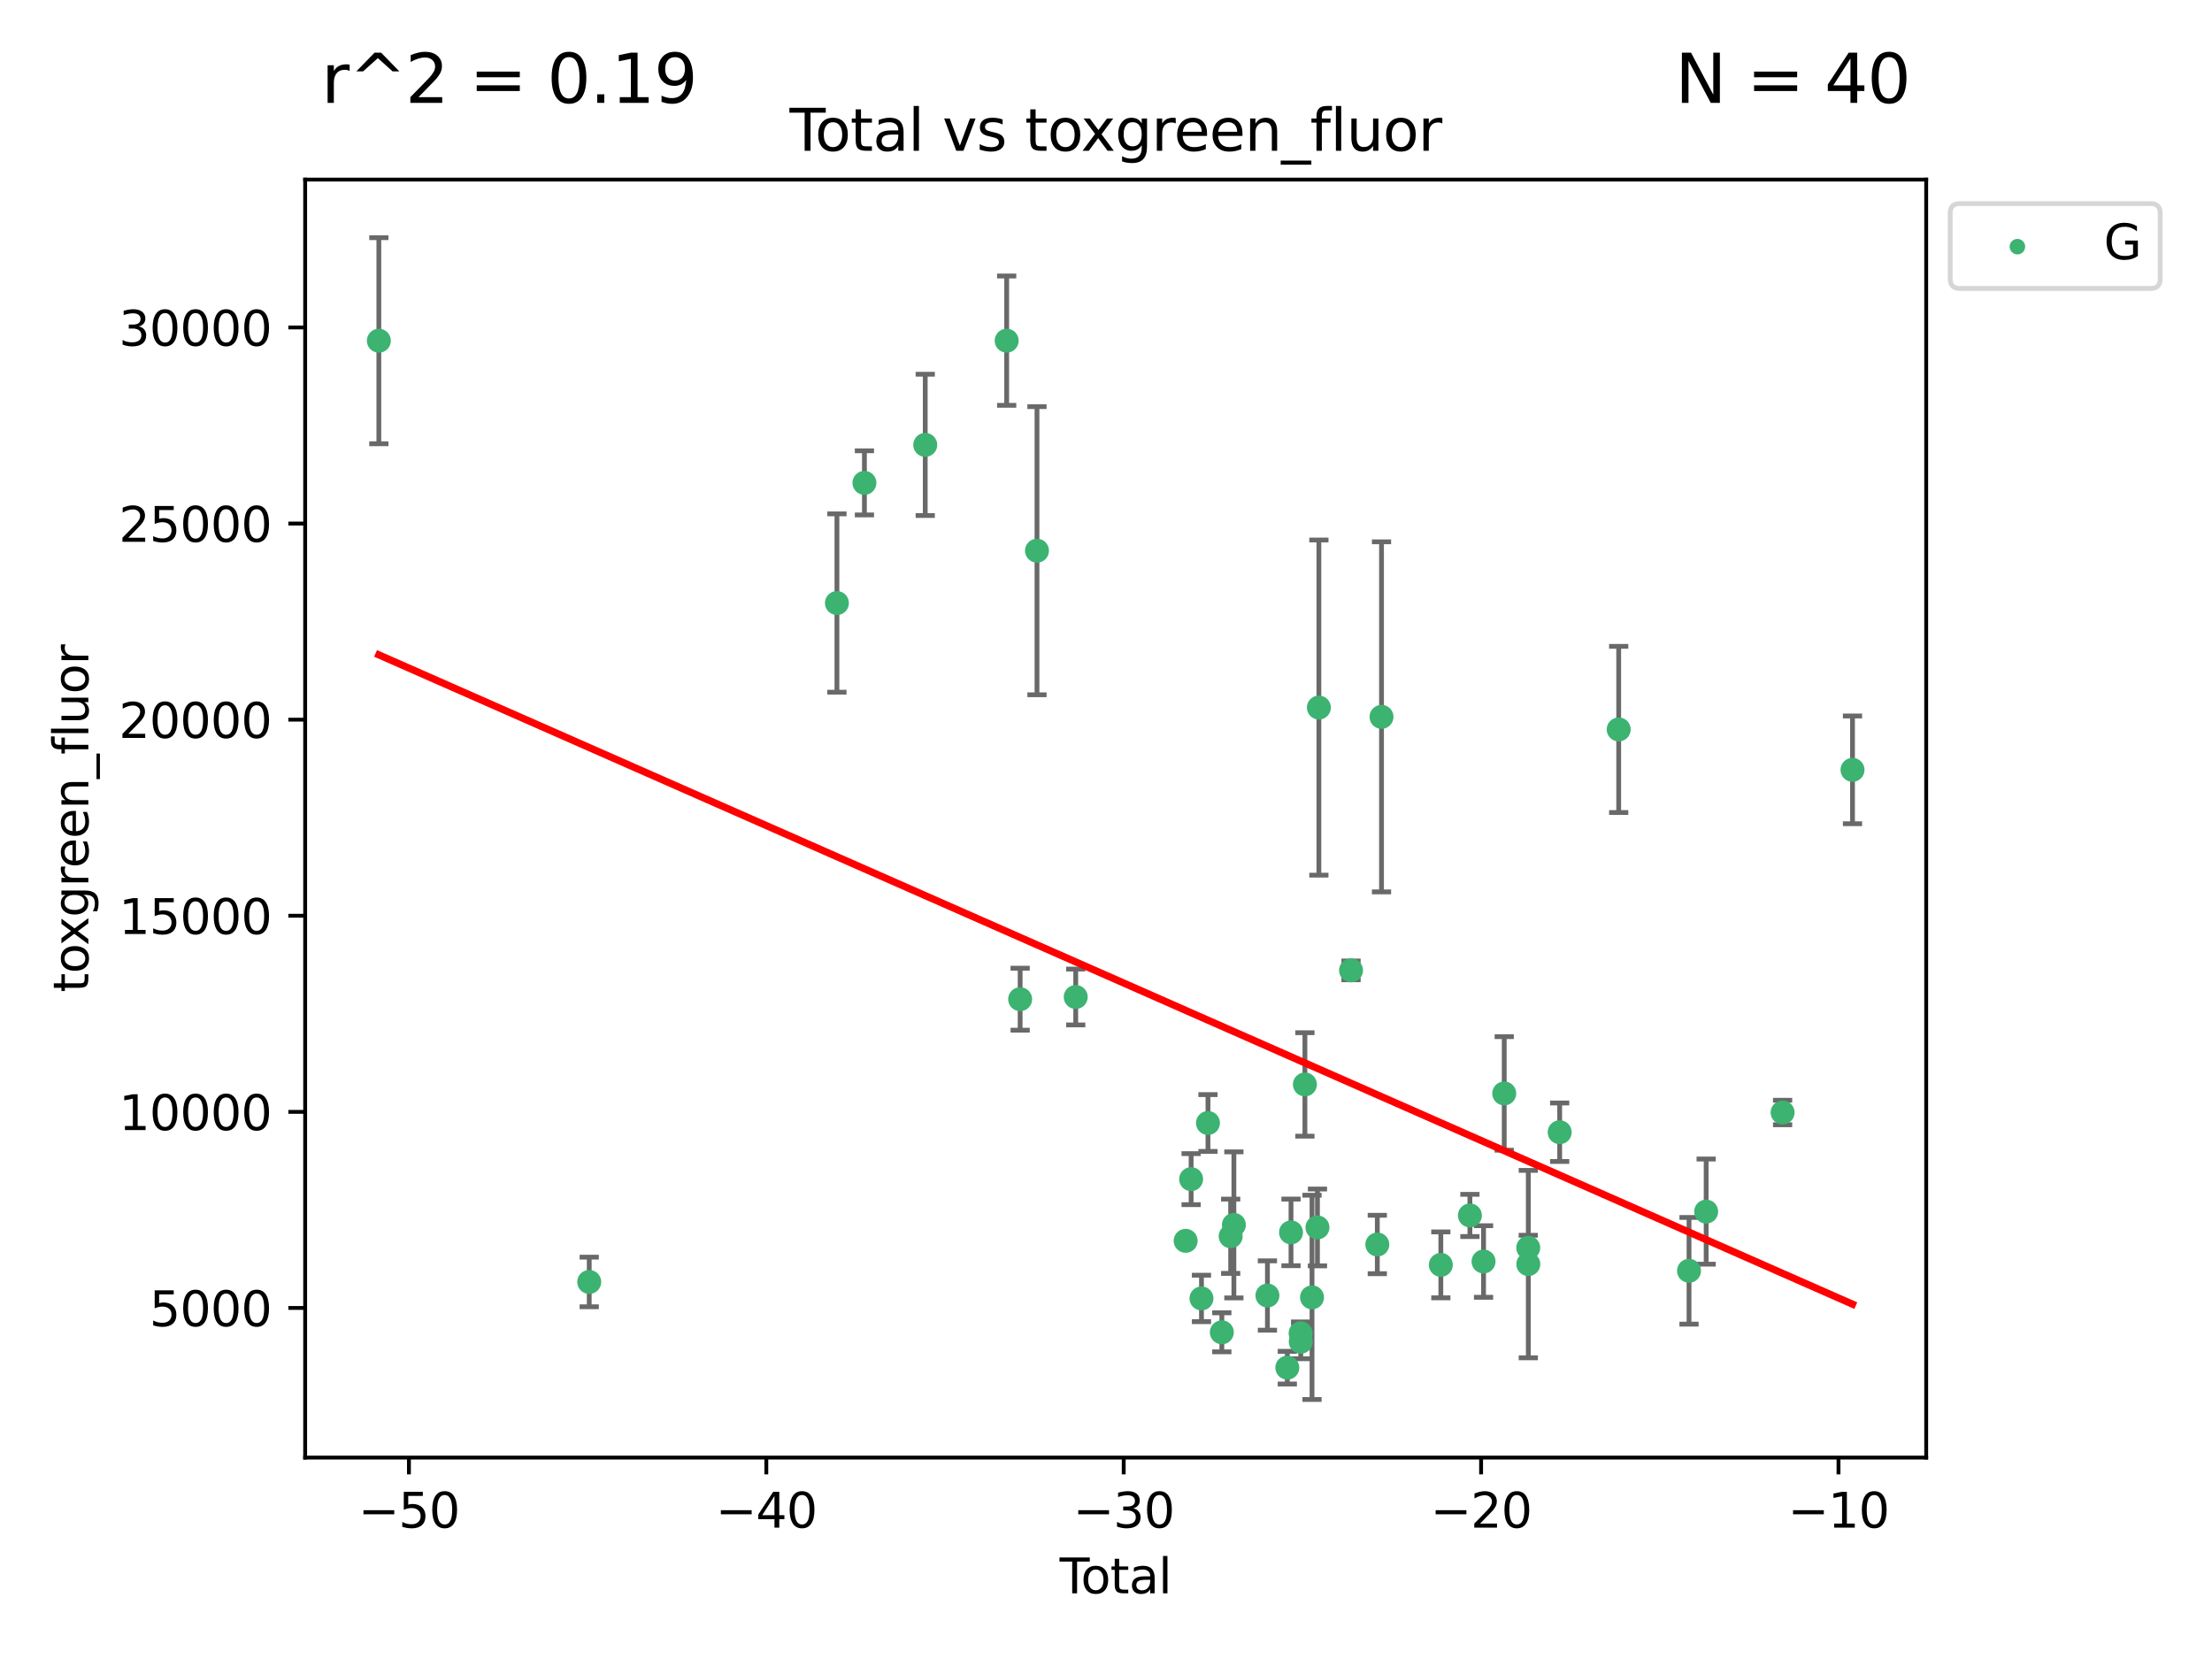 <?xml version="1.0" encoding="utf-8" standalone="no"?>
<!DOCTYPE svg PUBLIC "-//W3C//DTD SVG 1.1//EN"
  "http://www.w3.org/Graphics/SVG/1.1/DTD/svg11.dtd">
<svg xmlns:xlink="http://www.w3.org/1999/xlink" width="460.8pt" height="345.6pt" viewBox="0 0 460.8 345.6" xmlns="http://www.w3.org/2000/svg" version="1.1">
 <defs>
  <style type="text/css">*{stroke-linejoin: round; stroke-linecap: butt}</style>
 </defs>
 <g id="figure_1">
  <g id="patch_1">
   <path d="M 0 345.6 
L 460.8 345.6 
L 460.8 0 
L 0 0 
z
" style="fill: #ffffff"/>
  </g>
  <g id="axes_1">
   <g id="patch_2">
    <path d="M 63.571 303.64 
L 401.26 303.64 
L 401.26 37.411 
L 63.571 37.411 
z
" style="fill: #ffffff"/>
   </g>
   <g id="PathCollection_1">
    <defs>
     <path id="mde8287ad8c" d="M 0 1.118 
C 0.297 1.118 0.581 1 0.791 0.791 
C 1 0.581 1.118 0.297 1.118 0 
C 1.118 -0.297 1 -0.581 0.791 -0.791 
C 0.581 -1 0.297 -1.118 0 -1.118 
C -0.297 -1.118 -0.581 -1 -0.791 -0.791 
C -1 -0.581 -1.118 -0.297 -1.118 0 
C -1.118 0.297 -1 0.581 -0.791 0.791 
C -0.581 1 -0.297 1.118 0 1.118 
z
" style="stroke: #3cb371"/>
    </defs>
    <g clip-path="url(#p0088579fa6)">
     <use xlink:href="#mde8287ad8c" x="78.921" y="70.977" style="fill: #3cb371; stroke: #3cb371"/>
     <use xlink:href="#mde8287ad8c" x="122.745" y="267.056" style="fill: #3cb371; stroke: #3cb371"/>
     <use xlink:href="#mde8287ad8c" x="174.347" y="125.623" style="fill: #3cb371; stroke: #3cb371"/>
     <use xlink:href="#mde8287ad8c" x="180.076" y="100.591" style="fill: #3cb371; stroke: #3cb371"/>
     <use xlink:href="#mde8287ad8c" x="192.744" y="92.676" style="fill: #3cb371; stroke: #3cb371"/>
     <use xlink:href="#mde8287ad8c" x="209.708" y="70.968" style="fill: #3cb371; stroke: #3cb371"/>
     <use xlink:href="#mde8287ad8c" x="212.514" y="208.149" style="fill: #3cb371; stroke: #3cb371"/>
     <use xlink:href="#mde8287ad8c" x="216.022" y="114.719" style="fill: #3cb371; stroke: #3cb371"/>
     <use xlink:href="#mde8287ad8c" x="224.094" y="207.693" style="fill: #3cb371; stroke: #3cb371"/>
     <use xlink:href="#mde8287ad8c" x="246.995" y="258.486" style="fill: #3cb371; stroke: #3cb371"/>
     <use xlink:href="#mde8287ad8c" x="248.132" y="245.635" style="fill: #3cb371; stroke: #3cb371"/>
     <use xlink:href="#mde8287ad8c" x="250.289" y="270.487" style="fill: #3cb371; stroke: #3cb371"/>
     <use xlink:href="#mde8287ad8c" x="251.643" y="233.941" style="fill: #3cb371; stroke: #3cb371"/>
     <use xlink:href="#mde8287ad8c" x="254.53" y="277.544" style="fill: #3cb371; stroke: #3cb371"/>
     <use xlink:href="#mde8287ad8c" x="256.372" y="257.536" style="fill: #3cb371; stroke: #3cb371"/>
     <use xlink:href="#mde8287ad8c" x="257.041" y="255.165" style="fill: #3cb371; stroke: #3cb371"/>
     <use xlink:href="#mde8287ad8c" x="264.028" y="269.88" style="fill: #3cb371; stroke: #3cb371"/>
     <use xlink:href="#mde8287ad8c" x="268.172" y="284.908" style="fill: #3cb371; stroke: #3cb371"/>
     <use xlink:href="#mde8287ad8c" x="268.941" y="256.729" style="fill: #3cb371; stroke: #3cb371"/>
     <use xlink:href="#mde8287ad8c" x="270.942" y="277.739" style="fill: #3cb371; stroke: #3cb371"/>
     <use xlink:href="#mde8287ad8c" x="270.973" y="279.508" style="fill: #3cb371; stroke: #3cb371"/>
     <use xlink:href="#mde8287ad8c" x="271.837" y="225.909" style="fill: #3cb371; stroke: #3cb371"/>
     <use xlink:href="#mde8287ad8c" x="273.319" y="270.261" style="fill: #3cb371; stroke: #3cb371"/>
     <use xlink:href="#mde8287ad8c" x="274.449" y="255.697" style="fill: #3cb371; stroke: #3cb371"/>
     <use xlink:href="#mde8287ad8c" x="274.747" y="147.399" style="fill: #3cb371; stroke: #3cb371"/>
     <use xlink:href="#mde8287ad8c" x="281.447" y="202.146" style="fill: #3cb371; stroke: #3cb371"/>
     <use xlink:href="#mde8287ad8c" x="286.92" y="259.251" style="fill: #3cb371; stroke: #3cb371"/>
     <use xlink:href="#mde8287ad8c" x="287.795" y="149.334" style="fill: #3cb371; stroke: #3cb371"/>
     <use xlink:href="#mde8287ad8c" x="300.153" y="263.493" style="fill: #3cb371; stroke: #3cb371"/>
     <use xlink:href="#mde8287ad8c" x="306.209" y="253.197" style="fill: #3cb371; stroke: #3cb371"/>
     <use xlink:href="#mde8287ad8c" x="309.049" y="262.793" style="fill: #3cb371; stroke: #3cb371"/>
     <use xlink:href="#mde8287ad8c" x="313.358" y="227.782" style="fill: #3cb371; stroke: #3cb371"/>
     <use xlink:href="#mde8287ad8c" x="318.359" y="259.933" style="fill: #3cb371; stroke: #3cb371"/>
     <use xlink:href="#mde8287ad8c" x="318.374" y="263.334" style="fill: #3cb371; stroke: #3cb371"/>
     <use xlink:href="#mde8287ad8c" x="324.91" y="235.866" style="fill: #3cb371; stroke: #3cb371"/>
     <use xlink:href="#mde8287ad8c" x="337.204" y="151.954" style="fill: #3cb371; stroke: #3cb371"/>
     <use xlink:href="#mde8287ad8c" x="351.854" y="264.73" style="fill: #3cb371; stroke: #3cb371"/>
     <use xlink:href="#mde8287ad8c" x="355.424" y="252.398" style="fill: #3cb371; stroke: #3cb371"/>
     <use xlink:href="#mde8287ad8c" x="371.349" y="231.755" style="fill: #3cb371; stroke: #3cb371"/>
     <use xlink:href="#mde8287ad8c" x="385.911" y="160.375" style="fill: #3cb371; stroke: #3cb371"/>
    </g>
   </g>
   <g id="matplotlib.axis_1">
    <g id="xtick_1">
     <g id="line2d_1">
      <defs>
       <path id="md55cf7968d" d="M 0 0 
L 0 3.5 
" style="stroke: #000000; stroke-width: 0.8"/>
      </defs>
      <g>
       <use xlink:href="#md55cf7968d" x="85.187" y="303.64" style="stroke: #000000; stroke-width: 0.8"/>
      </g>
     </g>
     <g id="text_1">
      <!-- −50 -->
      <g transform="translate(74.634 318.238)scale(0.1 -0.1)">
       <defs>
        <path id="DejaVuSans-2212" d="M 678 2272 
L 4684 2272 
L 4684 1741 
L 678 1741 
L 678 2272 
z
" transform="scale(0.016)"/>
        <path id="DejaVuSans-35" d="M 691 4666 
L 3169 4666 
L 3169 4134 
L 1269 4134 
L 1269 2991 
Q 1406 3038 1543 3061 
Q 1681 3084 1819 3084 
Q 2600 3084 3056 2656 
Q 3513 2228 3513 1497 
Q 3513 744 3044 326 
Q 2575 -91 1722 -91 
Q 1428 -91 1123 -41 
Q 819 9 494 109 
L 494 744 
Q 775 591 1075 516 
Q 1375 441 1709 441 
Q 2250 441 2565 725 
Q 2881 1009 2881 1497 
Q 2881 1984 2565 2268 
Q 2250 2553 1709 2553 
Q 1456 2553 1204 2497 
Q 953 2441 691 2322 
L 691 4666 
z
" transform="scale(0.016)"/>
        <path id="DejaVuSans-30" d="M 2034 4250 
Q 1547 4250 1301 3770 
Q 1056 3291 1056 2328 
Q 1056 1369 1301 889 
Q 1547 409 2034 409 
Q 2525 409 2770 889 
Q 3016 1369 3016 2328 
Q 3016 3291 2770 3770 
Q 2525 4250 2034 4250 
z
M 2034 4750 
Q 2819 4750 3233 4129 
Q 3647 3509 3647 2328 
Q 3647 1150 3233 529 
Q 2819 -91 2034 -91 
Q 1250 -91 836 529 
Q 422 1150 422 2328 
Q 422 3509 836 4129 
Q 1250 4750 2034 4750 
z
" transform="scale(0.016)"/>
       </defs>
       <use xlink:href="#DejaVuSans-2212"/>
       <use xlink:href="#DejaVuSans-35" x="83.789"/>
       <use xlink:href="#DejaVuSans-30" x="147.412"/>
      </g>
     </g>
    </g>
    <g id="xtick_2">
     <g id="line2d_2">
      <g>
       <use xlink:href="#md55cf7968d" x="159.638" y="303.64" style="stroke: #000000; stroke-width: 0.8"/>
      </g>
     </g>
     <g id="text_2">
      <!-- −40 -->
      <g transform="translate(149.086 318.238)scale(0.1 -0.1)">
       <defs>
        <path id="DejaVuSans-34" d="M 2419 4116 
L 825 1625 
L 2419 1625 
L 2419 4116 
z
M 2253 4666 
L 3047 4666 
L 3047 1625 
L 3713 1625 
L 3713 1100 
L 3047 1100 
L 3047 0 
L 2419 0 
L 2419 1100 
L 313 1100 
L 313 1709 
L 2253 4666 
z
" transform="scale(0.016)"/>
       </defs>
       <use xlink:href="#DejaVuSans-2212"/>
       <use xlink:href="#DejaVuSans-34" x="83.789"/>
       <use xlink:href="#DejaVuSans-30" x="147.412"/>
      </g>
     </g>
    </g>
    <g id="xtick_3">
     <g id="line2d_3">
      <g>
       <use xlink:href="#md55cf7968d" x="234.089" y="303.64" style="stroke: #000000; stroke-width: 0.8"/>
      </g>
     </g>
     <g id="text_3">
      <!-- −30 -->
      <g transform="translate(223.537 318.238)scale(0.1 -0.1)">
       <defs>
        <path id="DejaVuSans-33" d="M 2597 2516 
Q 3050 2419 3304 2112 
Q 3559 1806 3559 1356 
Q 3559 666 3084 287 
Q 2609 -91 1734 -91 
Q 1441 -91 1130 -33 
Q 819 25 488 141 
L 488 750 
Q 750 597 1062 519 
Q 1375 441 1716 441 
Q 2309 441 2620 675 
Q 2931 909 2931 1356 
Q 2931 1769 2642 2001 
Q 2353 2234 1838 2234 
L 1294 2234 
L 1294 2753 
L 1863 2753 
Q 2328 2753 2575 2939 
Q 2822 3125 2822 3475 
Q 2822 3834 2567 4026 
Q 2313 4219 1838 4219 
Q 1578 4219 1281 4162 
Q 984 4106 628 3988 
L 628 4550 
Q 988 4650 1302 4700 
Q 1616 4750 1894 4750 
Q 2613 4750 3031 4423 
Q 3450 4097 3450 3541 
Q 3450 3153 3228 2886 
Q 3006 2619 2597 2516 
z
" transform="scale(0.016)"/>
       </defs>
       <use xlink:href="#DejaVuSans-2212"/>
       <use xlink:href="#DejaVuSans-33" x="83.789"/>
       <use xlink:href="#DejaVuSans-30" x="147.412"/>
      </g>
     </g>
    </g>
    <g id="xtick_4">
     <g id="line2d_4">
      <g>
       <use xlink:href="#md55cf7968d" x="308.541" y="303.64" style="stroke: #000000; stroke-width: 0.8"/>
      </g>
     </g>
     <g id="text_4">
      <!-- −20 -->
      <g transform="translate(297.988 318.238)scale(0.1 -0.1)">
       <defs>
        <path id="DejaVuSans-32" d="M 1228 531 
L 3431 531 
L 3431 0 
L 469 0 
L 469 531 
Q 828 903 1448 1529 
Q 2069 2156 2228 2338 
Q 2531 2678 2651 2914 
Q 2772 3150 2772 3378 
Q 2772 3750 2511 3984 
Q 2250 4219 1831 4219 
Q 1534 4219 1204 4116 
Q 875 4013 500 3803 
L 500 4441 
Q 881 4594 1212 4672 
Q 1544 4750 1819 4750 
Q 2544 4750 2975 4387 
Q 3406 4025 3406 3419 
Q 3406 3131 3298 2873 
Q 3191 2616 2906 2266 
Q 2828 2175 2409 1742 
Q 1991 1309 1228 531 
z
" transform="scale(0.016)"/>
       </defs>
       <use xlink:href="#DejaVuSans-2212"/>
       <use xlink:href="#DejaVuSans-32" x="83.789"/>
       <use xlink:href="#DejaVuSans-30" x="147.412"/>
      </g>
     </g>
    </g>
    <g id="xtick_5">
     <g id="line2d_5">
      <g>
       <use xlink:href="#md55cf7968d" x="382.992" y="303.64" style="stroke: #000000; stroke-width: 0.8"/>
      </g>
     </g>
     <g id="text_5">
      <!-- −10 -->
      <g transform="translate(372.44 318.238)scale(0.1 -0.1)">
       <defs>
        <path id="DejaVuSans-31" d="M 794 531 
L 1825 531 
L 1825 4091 
L 703 3866 
L 703 4441 
L 1819 4666 
L 2450 4666 
L 2450 531 
L 3481 531 
L 3481 0 
L 794 0 
L 794 531 
z
" transform="scale(0.016)"/>
       </defs>
       <use xlink:href="#DejaVuSans-2212"/>
       <use xlink:href="#DejaVuSans-31" x="83.789"/>
       <use xlink:href="#DejaVuSans-30" x="147.412"/>
      </g>
     </g>
    </g>
    <g id="text_6">
     <!-- Total -->
     <g transform="translate(220.739 331.917)scale(0.1 -0.1)">
      <defs>
       <path id="DejaVuSans-54" d="M -19 4666 
L 3928 4666 
L 3928 4134 
L 2272 4134 
L 2272 0 
L 1638 0 
L 1638 4134 
L -19 4134 
L -19 4666 
z
" transform="scale(0.016)"/>
       <path id="DejaVuSans-6f" d="M 1959 3097 
Q 1497 3097 1228 2736 
Q 959 2375 959 1747 
Q 959 1119 1226 758 
Q 1494 397 1959 397 
Q 2419 397 2687 759 
Q 2956 1122 2956 1747 
Q 2956 2369 2687 2733 
Q 2419 3097 1959 3097 
z
M 1959 3584 
Q 2709 3584 3137 3096 
Q 3566 2609 3566 1747 
Q 3566 888 3137 398 
Q 2709 -91 1959 -91 
Q 1206 -91 779 398 
Q 353 888 353 1747 
Q 353 2609 779 3096 
Q 1206 3584 1959 3584 
z
" transform="scale(0.016)"/>
       <path id="DejaVuSans-74" d="M 1172 4494 
L 1172 3500 
L 2356 3500 
L 2356 3053 
L 1172 3053 
L 1172 1153 
Q 1172 725 1289 603 
Q 1406 481 1766 481 
L 2356 481 
L 2356 0 
L 1766 0 
Q 1100 0 847 248 
Q 594 497 594 1153 
L 594 3053 
L 172 3053 
L 172 3500 
L 594 3500 
L 594 4494 
L 1172 4494 
z
" transform="scale(0.016)"/>
       <path id="DejaVuSans-61" d="M 2194 1759 
Q 1497 1759 1228 1600 
Q 959 1441 959 1056 
Q 959 750 1161 570 
Q 1363 391 1709 391 
Q 2188 391 2477 730 
Q 2766 1069 2766 1631 
L 2766 1759 
L 2194 1759 
z
M 3341 1997 
L 3341 0 
L 2766 0 
L 2766 531 
Q 2569 213 2275 61 
Q 1981 -91 1556 -91 
Q 1019 -91 701 211 
Q 384 513 384 1019 
Q 384 1609 779 1909 
Q 1175 2209 1959 2209 
L 2766 2209 
L 2766 2266 
Q 2766 2663 2505 2880 
Q 2244 3097 1772 3097 
Q 1472 3097 1187 3025 
Q 903 2953 641 2809 
L 641 3341 
Q 956 3463 1253 3523 
Q 1550 3584 1831 3584 
Q 2591 3584 2966 3190 
Q 3341 2797 3341 1997 
z
" transform="scale(0.016)"/>
       <path id="DejaVuSans-6c" d="M 603 4863 
L 1178 4863 
L 1178 0 
L 603 0 
L 603 4863 
z
" transform="scale(0.016)"/>
      </defs>
      <use xlink:href="#DejaVuSans-54"/>
      <use xlink:href="#DejaVuSans-6f" x="44.084"/>
      <use xlink:href="#DejaVuSans-74" x="105.266"/>
      <use xlink:href="#DejaVuSans-61" x="144.475"/>
      <use xlink:href="#DejaVuSans-6c" x="205.754"/>
     </g>
    </g>
   </g>
   <g id="matplotlib.axis_2">
    <g id="ytick_1">
     <g id="line2d_6">
      <defs>
       <path id="md89fd27a9c" d="M 0 0 
L -3.5 0 
" style="stroke: #000000; stroke-width: 0.8"/>
      </defs>
      <g>
       <use xlink:href="#md89fd27a9c" x="63.571" y="272.469" style="stroke: #000000; stroke-width: 0.8"/>
      </g>
     </g>
     <g id="text_7">
      <!-- 5000 -->
      <g transform="translate(31.121 276.268)scale(0.1 -0.1)">
       <use xlink:href="#DejaVuSans-35"/>
       <use xlink:href="#DejaVuSans-30" x="63.623"/>
       <use xlink:href="#DejaVuSans-30" x="127.246"/>
       <use xlink:href="#DejaVuSans-30" x="190.869"/>
      </g>
     </g>
    </g>
    <g id="ytick_2">
     <g id="line2d_7">
      <g>
       <use xlink:href="#md89fd27a9c" x="63.571" y="231.619" style="stroke: #000000; stroke-width: 0.8"/>
      </g>
     </g>
     <g id="text_8">
      <!-- 10000 -->
      <g transform="translate(24.759 235.418)scale(0.1 -0.1)">
       <use xlink:href="#DejaVuSans-31"/>
       <use xlink:href="#DejaVuSans-30" x="63.623"/>
       <use xlink:href="#DejaVuSans-30" x="127.246"/>
       <use xlink:href="#DejaVuSans-30" x="190.869"/>
       <use xlink:href="#DejaVuSans-30" x="254.492"/>
      </g>
     </g>
    </g>
    <g id="ytick_3">
     <g id="line2d_8">
      <g>
       <use xlink:href="#md89fd27a9c" x="63.571" y="190.769" style="stroke: #000000; stroke-width: 0.8"/>
      </g>
     </g>
     <g id="text_9">
      <!-- 15000 -->
      <g transform="translate(24.759 194.568)scale(0.1 -0.1)">
       <use xlink:href="#DejaVuSans-31"/>
       <use xlink:href="#DejaVuSans-35" x="63.623"/>
       <use xlink:href="#DejaVuSans-30" x="127.246"/>
       <use xlink:href="#DejaVuSans-30" x="190.869"/>
       <use xlink:href="#DejaVuSans-30" x="254.492"/>
      </g>
     </g>
    </g>
    <g id="ytick_4">
     <g id="line2d_9">
      <g>
       <use xlink:href="#md89fd27a9c" x="63.571" y="149.919" style="stroke: #000000; stroke-width: 0.8"/>
      </g>
     </g>
     <g id="text_10">
      <!-- 20000 -->
      <g transform="translate(24.759 153.718)scale(0.1 -0.1)">
       <use xlink:href="#DejaVuSans-32"/>
       <use xlink:href="#DejaVuSans-30" x="63.623"/>
       <use xlink:href="#DejaVuSans-30" x="127.246"/>
       <use xlink:href="#DejaVuSans-30" x="190.869"/>
       <use xlink:href="#DejaVuSans-30" x="254.492"/>
      </g>
     </g>
    </g>
    <g id="ytick_5">
     <g id="line2d_10">
      <g>
       <use xlink:href="#md89fd27a9c" x="63.571" y="109.069" style="stroke: #000000; stroke-width: 0.8"/>
      </g>
     </g>
     <g id="text_11">
      <!-- 25000 -->
      <g transform="translate(24.759 112.869)scale(0.1 -0.1)">
       <use xlink:href="#DejaVuSans-32"/>
       <use xlink:href="#DejaVuSans-35" x="63.623"/>
       <use xlink:href="#DejaVuSans-30" x="127.246"/>
       <use xlink:href="#DejaVuSans-30" x="190.869"/>
       <use xlink:href="#DejaVuSans-30" x="254.492"/>
      </g>
     </g>
    </g>
    <g id="ytick_6">
     <g id="line2d_11">
      <g>
       <use xlink:href="#md89fd27a9c" x="63.571" y="68.219" style="stroke: #000000; stroke-width: 0.8"/>
      </g>
     </g>
     <g id="text_12">
      <!-- 30000 -->
      <g transform="translate(24.759 72.019)scale(0.1 -0.1)">
       <use xlink:href="#DejaVuSans-33"/>
       <use xlink:href="#DejaVuSans-30" x="63.623"/>
       <use xlink:href="#DejaVuSans-30" x="127.246"/>
       <use xlink:href="#DejaVuSans-30" x="190.869"/>
       <use xlink:href="#DejaVuSans-30" x="254.492"/>
      </g>
     </g>
    </g>
    <g id="text_13">
     <!-- toxgreen_fluor -->
     <g transform="translate(18.401 206.72)rotate(-90)scale(0.1 -0.1)">
      <defs>
       <path id="DejaVuSans-78" d="M 3513 3500 
L 2247 1797 
L 3578 0 
L 2900 0 
L 1881 1375 
L 863 0 
L 184 0 
L 1544 1831 
L 300 3500 
L 978 3500 
L 1906 2253 
L 2834 3500 
L 3513 3500 
z
" transform="scale(0.016)"/>
       <path id="DejaVuSans-67" d="M 2906 1791 
Q 2906 2416 2648 2759 
Q 2391 3103 1925 3103 
Q 1463 3103 1205 2759 
Q 947 2416 947 1791 
Q 947 1169 1205 825 
Q 1463 481 1925 481 
Q 2391 481 2648 825 
Q 2906 1169 2906 1791 
z
M 3481 434 
Q 3481 -459 3084 -895 
Q 2688 -1331 1869 -1331 
Q 1566 -1331 1297 -1286 
Q 1028 -1241 775 -1147 
L 775 -588 
Q 1028 -725 1275 -790 
Q 1522 -856 1778 -856 
Q 2344 -856 2625 -561 
Q 2906 -266 2906 331 
L 2906 616 
Q 2728 306 2450 153 
Q 2172 0 1784 0 
Q 1141 0 747 490 
Q 353 981 353 1791 
Q 353 2603 747 3093 
Q 1141 3584 1784 3584 
Q 2172 3584 2450 3431 
Q 2728 3278 2906 2969 
L 2906 3500 
L 3481 3500 
L 3481 434 
z
" transform="scale(0.016)"/>
       <path id="DejaVuSans-72" d="M 2631 2963 
Q 2534 3019 2420 3045 
Q 2306 3072 2169 3072 
Q 1681 3072 1420 2755 
Q 1159 2438 1159 1844 
L 1159 0 
L 581 0 
L 581 3500 
L 1159 3500 
L 1159 2956 
Q 1341 3275 1631 3429 
Q 1922 3584 2338 3584 
Q 2397 3584 2469 3576 
Q 2541 3569 2628 3553 
L 2631 2963 
z
" transform="scale(0.016)"/>
       <path id="DejaVuSans-65" d="M 3597 1894 
L 3597 1613 
L 953 1613 
Q 991 1019 1311 708 
Q 1631 397 2203 397 
Q 2534 397 2845 478 
Q 3156 559 3463 722 
L 3463 178 
Q 3153 47 2828 -22 
Q 2503 -91 2169 -91 
Q 1331 -91 842 396 
Q 353 884 353 1716 
Q 353 2575 817 3079 
Q 1281 3584 2069 3584 
Q 2775 3584 3186 3129 
Q 3597 2675 3597 1894 
z
M 3022 2063 
Q 3016 2534 2758 2815 
Q 2500 3097 2075 3097 
Q 1594 3097 1305 2825 
Q 1016 2553 972 2059 
L 3022 2063 
z
" transform="scale(0.016)"/>
       <path id="DejaVuSans-6e" d="M 3513 2113 
L 3513 0 
L 2938 0 
L 2938 2094 
Q 2938 2591 2744 2837 
Q 2550 3084 2163 3084 
Q 1697 3084 1428 2787 
Q 1159 2491 1159 1978 
L 1159 0 
L 581 0 
L 581 3500 
L 1159 3500 
L 1159 2956 
Q 1366 3272 1645 3428 
Q 1925 3584 2291 3584 
Q 2894 3584 3203 3211 
Q 3513 2838 3513 2113 
z
" transform="scale(0.016)"/>
       <path id="DejaVuSans-5f" d="M 3263 -1063 
L 3263 -1509 
L -63 -1509 
L -63 -1063 
L 3263 -1063 
z
" transform="scale(0.016)"/>
       <path id="DejaVuSans-66" d="M 2375 4863 
L 2375 4384 
L 1825 4384 
Q 1516 4384 1395 4259 
Q 1275 4134 1275 3809 
L 1275 3500 
L 2222 3500 
L 2222 3053 
L 1275 3053 
L 1275 0 
L 697 0 
L 697 3053 
L 147 3053 
L 147 3500 
L 697 3500 
L 697 3744 
Q 697 4328 969 4595 
Q 1241 4863 1831 4863 
L 2375 4863 
z
" transform="scale(0.016)"/>
       <path id="DejaVuSans-75" d="M 544 1381 
L 544 3500 
L 1119 3500 
L 1119 1403 
Q 1119 906 1312 657 
Q 1506 409 1894 409 
Q 2359 409 2629 706 
Q 2900 1003 2900 1516 
L 2900 3500 
L 3475 3500 
L 3475 0 
L 2900 0 
L 2900 538 
Q 2691 219 2414 64 
Q 2138 -91 1772 -91 
Q 1169 -91 856 284 
Q 544 659 544 1381 
z
M 1991 3584 
L 1991 3584 
z
" transform="scale(0.016)"/>
      </defs>
      <use xlink:href="#DejaVuSans-74"/>
      <use xlink:href="#DejaVuSans-6f" x="39.209"/>
      <use xlink:href="#DejaVuSans-78" x="97.266"/>
      <use xlink:href="#DejaVuSans-67" x="156.445"/>
      <use xlink:href="#DejaVuSans-72" x="219.922"/>
      <use xlink:href="#DejaVuSans-65" x="258.785"/>
      <use xlink:href="#DejaVuSans-65" x="320.309"/>
      <use xlink:href="#DejaVuSans-6e" x="381.832"/>
      <use xlink:href="#DejaVuSans-5f" x="445.211"/>
      <use xlink:href="#DejaVuSans-66" x="495.211"/>
      <use xlink:href="#DejaVuSans-6c" x="530.416"/>
      <use xlink:href="#DejaVuSans-75" x="558.199"/>
      <use xlink:href="#DejaVuSans-6f" x="621.578"/>
      <use xlink:href="#DejaVuSans-72" x="682.76"/>
     </g>
    </g>
   </g>
   <g id="LineCollection_1">
    <path d="M 78.921 92.441 
L 78.921 49.513 
" clip-path="url(#p0088579fa6)" style="fill: none; stroke: #696969"/>
    <path d="M 122.745 272.224 
L 122.745 261.889 
" clip-path="url(#p0088579fa6)" style="fill: none; stroke: #696969"/>
    <path d="M 174.347 144.197 
L 174.347 107.05 
" clip-path="url(#p0088579fa6)" style="fill: none; stroke: #696969"/>
    <path d="M 180.076 107.27 
L 180.076 93.912 
" clip-path="url(#p0088579fa6)" style="fill: none; stroke: #696969"/>
    <path d="M 192.744 107.389 
L 192.744 77.962 
" clip-path="url(#p0088579fa6)" style="fill: none; stroke: #696969"/>
    <path d="M 209.708 84.439 
L 209.708 57.496 
" clip-path="url(#p0088579fa6)" style="fill: none; stroke: #696969"/>
    <path d="M 212.514 214.601 
L 212.514 201.697 
" clip-path="url(#p0088579fa6)" style="fill: none; stroke: #696969"/>
    <path d="M 216.022 144.732 
L 216.022 84.707 
" clip-path="url(#p0088579fa6)" style="fill: none; stroke: #696969"/>
    <path d="M 224.094 213.512 
L 224.094 201.874 
" clip-path="url(#p0088579fa6)" style="fill: none; stroke: #696969"/>
    <path d="M 246.995 259.502 
L 246.995 257.469 
" clip-path="url(#p0088579fa6)" style="fill: none; stroke: #696969"/>
    <path d="M 248.132 250.951 
L 248.132 240.32 
" clip-path="url(#p0088579fa6)" style="fill: none; stroke: #696969"/>
    <path d="M 250.289 275.325 
L 250.289 265.648 
" clip-path="url(#p0088579fa6)" style="fill: none; stroke: #696969"/>
    <path d="M 251.643 239.853 
L 251.643 228.029 
" clip-path="url(#p0088579fa6)" style="fill: none; stroke: #696969"/>
    <path d="M 254.53 281.607 
L 254.53 273.482 
" clip-path="url(#p0088579fa6)" style="fill: none; stroke: #696969"/>
    <path d="M 256.372 265.274 
L 256.372 249.798 
" clip-path="url(#p0088579fa6)" style="fill: none; stroke: #696969"/>
    <path d="M 257.041 270.376 
L 257.041 239.954 
" clip-path="url(#p0088579fa6)" style="fill: none; stroke: #696969"/>
    <path d="M 264.028 277.104 
L 264.028 262.656 
" clip-path="url(#p0088579fa6)" style="fill: none; stroke: #696969"/>
    <path d="M 268.172 288.312 
L 268.172 281.504 
" clip-path="url(#p0088579fa6)" style="fill: none; stroke: #696969"/>
    <path d="M 268.941 263.666 
L 268.941 249.792 
" clip-path="url(#p0088579fa6)" style="fill: none; stroke: #696969"/>
    <path d="M 270.942 280.096 
L 270.942 275.381 
" clip-path="url(#p0088579fa6)" style="fill: none; stroke: #696969"/>
    <path d="M 270.973 283.046 
L 270.973 275.969 
" clip-path="url(#p0088579fa6)" style="fill: none; stroke: #696969"/>
    <path d="M 271.837 236.688 
L 271.837 215.13 
" clip-path="url(#p0088579fa6)" style="fill: none; stroke: #696969"/>
    <path d="M 273.319 291.539 
L 273.319 248.983 
" clip-path="url(#p0088579fa6)" style="fill: none; stroke: #696969"/>
    <path d="M 274.449 263.701 
L 274.449 247.694 
" clip-path="url(#p0088579fa6)" style="fill: none; stroke: #696969"/>
    <path d="M 274.747 182.307 
L 274.747 112.49 
" clip-path="url(#p0088579fa6)" style="fill: none; stroke: #696969"/>
    <path d="M 281.447 204.107 
L 281.447 200.186 
" clip-path="url(#p0088579fa6)" style="fill: none; stroke: #696969"/>
    <path d="M 286.92 265.336 
L 286.92 253.166 
" clip-path="url(#p0088579fa6)" style="fill: none; stroke: #696969"/>
    <path d="M 287.795 185.794 
L 287.795 112.874 
" clip-path="url(#p0088579fa6)" style="fill: none; stroke: #696969"/>
    <path d="M 300.153 270.361 
L 300.153 256.625 
" clip-path="url(#p0088579fa6)" style="fill: none; stroke: #696969"/>
    <path d="M 306.209 257.593 
L 306.209 248.802 
" clip-path="url(#p0088579fa6)" style="fill: none; stroke: #696969"/>
    <path d="M 309.049 270.251 
L 309.049 255.335 
" clip-path="url(#p0088579fa6)" style="fill: none; stroke: #696969"/>
    <path d="M 313.358 239.61 
L 313.358 215.955 
" clip-path="url(#p0088579fa6)" style="fill: none; stroke: #696969"/>
    <path d="M 318.359 262.539 
L 318.359 257.327 
" clip-path="url(#p0088579fa6)" style="fill: none; stroke: #696969"/>
    <path d="M 318.374 282.857 
L 318.374 243.812 
" clip-path="url(#p0088579fa6)" style="fill: none; stroke: #696969"/>
    <path d="M 324.91 241.958 
L 324.91 229.774 
" clip-path="url(#p0088579fa6)" style="fill: none; stroke: #696969"/>
    <path d="M 337.204 169.259 
L 337.204 134.649 
" clip-path="url(#p0088579fa6)" style="fill: none; stroke: #696969"/>
    <path d="M 351.854 275.839 
L 351.854 253.621 
" clip-path="url(#p0088579fa6)" style="fill: none; stroke: #696969"/>
    <path d="M 355.424 263.351 
L 355.424 241.446 
" clip-path="url(#p0088579fa6)" style="fill: none; stroke: #696969"/>
    <path d="M 371.349 234.306 
L 371.349 229.205 
" clip-path="url(#p0088579fa6)" style="fill: none; stroke: #696969"/>
    <path d="M 385.911 171.597 
L 385.911 149.152 
" clip-path="url(#p0088579fa6)" style="fill: none; stroke: #696969"/>
   </g>
   <g id="line2d_12">
    <defs>
     <path id="mf5db20ee35" d="M 2 0 
L -2 -0 
" style="stroke: #696969"/>
    </defs>
    <g clip-path="url(#p0088579fa6)">
     <use xlink:href="#mf5db20ee35" x="78.921" y="92.441" style="fill: #696969; stroke: #696969"/>
     <use xlink:href="#mf5db20ee35" x="122.745" y="272.224" style="fill: #696969; stroke: #696969"/>
     <use xlink:href="#mf5db20ee35" x="174.347" y="144.197" style="fill: #696969; stroke: #696969"/>
     <use xlink:href="#mf5db20ee35" x="180.076" y="107.27" style="fill: #696969; stroke: #696969"/>
     <use xlink:href="#mf5db20ee35" x="192.744" y="107.389" style="fill: #696969; stroke: #696969"/>
     <use xlink:href="#mf5db20ee35" x="209.708" y="84.439" style="fill: #696969; stroke: #696969"/>
     <use xlink:href="#mf5db20ee35" x="212.514" y="214.601" style="fill: #696969; stroke: #696969"/>
     <use xlink:href="#mf5db20ee35" x="216.022" y="144.732" style="fill: #696969; stroke: #696969"/>
     <use xlink:href="#mf5db20ee35" x="224.094" y="213.512" style="fill: #696969; stroke: #696969"/>
     <use xlink:href="#mf5db20ee35" x="246.995" y="259.502" style="fill: #696969; stroke: #696969"/>
     <use xlink:href="#mf5db20ee35" x="248.132" y="250.951" style="fill: #696969; stroke: #696969"/>
     <use xlink:href="#mf5db20ee35" x="250.289" y="275.325" style="fill: #696969; stroke: #696969"/>
     <use xlink:href="#mf5db20ee35" x="251.643" y="239.853" style="fill: #696969; stroke: #696969"/>
     <use xlink:href="#mf5db20ee35" x="254.53" y="281.607" style="fill: #696969; stroke: #696969"/>
     <use xlink:href="#mf5db20ee35" x="256.372" y="265.274" style="fill: #696969; stroke: #696969"/>
     <use xlink:href="#mf5db20ee35" x="257.041" y="270.376" style="fill: #696969; stroke: #696969"/>
     <use xlink:href="#mf5db20ee35" x="264.028" y="277.104" style="fill: #696969; stroke: #696969"/>
     <use xlink:href="#mf5db20ee35" x="268.172" y="288.312" style="fill: #696969; stroke: #696969"/>
     <use xlink:href="#mf5db20ee35" x="268.941" y="263.666" style="fill: #696969; stroke: #696969"/>
     <use xlink:href="#mf5db20ee35" x="270.942" y="280.096" style="fill: #696969; stroke: #696969"/>
     <use xlink:href="#mf5db20ee35" x="270.973" y="283.046" style="fill: #696969; stroke: #696969"/>
     <use xlink:href="#mf5db20ee35" x="271.837" y="236.688" style="fill: #696969; stroke: #696969"/>
     <use xlink:href="#mf5db20ee35" x="273.319" y="291.539" style="fill: #696969; stroke: #696969"/>
     <use xlink:href="#mf5db20ee35" x="274.449" y="263.701" style="fill: #696969; stroke: #696969"/>
     <use xlink:href="#mf5db20ee35" x="274.747" y="182.307" style="fill: #696969; stroke: #696969"/>
     <use xlink:href="#mf5db20ee35" x="281.447" y="204.107" style="fill: #696969; stroke: #696969"/>
     <use xlink:href="#mf5db20ee35" x="286.92" y="265.336" style="fill: #696969; stroke: #696969"/>
     <use xlink:href="#mf5db20ee35" x="287.795" y="185.794" style="fill: #696969; stroke: #696969"/>
     <use xlink:href="#mf5db20ee35" x="300.153" y="270.361" style="fill: #696969; stroke: #696969"/>
     <use xlink:href="#mf5db20ee35" x="306.209" y="257.593" style="fill: #696969; stroke: #696969"/>
     <use xlink:href="#mf5db20ee35" x="309.049" y="270.251" style="fill: #696969; stroke: #696969"/>
     <use xlink:href="#mf5db20ee35" x="313.358" y="239.61" style="fill: #696969; stroke: #696969"/>
     <use xlink:href="#mf5db20ee35" x="318.359" y="262.539" style="fill: #696969; stroke: #696969"/>
     <use xlink:href="#mf5db20ee35" x="318.374" y="282.857" style="fill: #696969; stroke: #696969"/>
     <use xlink:href="#mf5db20ee35" x="324.91" y="241.958" style="fill: #696969; stroke: #696969"/>
     <use xlink:href="#mf5db20ee35" x="337.204" y="169.259" style="fill: #696969; stroke: #696969"/>
     <use xlink:href="#mf5db20ee35" x="351.854" y="275.839" style="fill: #696969; stroke: #696969"/>
     <use xlink:href="#mf5db20ee35" x="355.424" y="263.351" style="fill: #696969; stroke: #696969"/>
     <use xlink:href="#mf5db20ee35" x="371.349" y="234.306" style="fill: #696969; stroke: #696969"/>
     <use xlink:href="#mf5db20ee35" x="385.911" y="171.597" style="fill: #696969; stroke: #696969"/>
    </g>
   </g>
   <g id="line2d_13">
    <g clip-path="url(#p0088579fa6)">
     <use xlink:href="#mf5db20ee35" x="78.921" y="49.513" style="fill: #696969; stroke: #696969"/>
     <use xlink:href="#mf5db20ee35" x="122.745" y="261.889" style="fill: #696969; stroke: #696969"/>
     <use xlink:href="#mf5db20ee35" x="174.347" y="107.05" style="fill: #696969; stroke: #696969"/>
     <use xlink:href="#mf5db20ee35" x="180.076" y="93.912" style="fill: #696969; stroke: #696969"/>
     <use xlink:href="#mf5db20ee35" x="192.744" y="77.962" style="fill: #696969; stroke: #696969"/>
     <use xlink:href="#mf5db20ee35" x="209.708" y="57.496" style="fill: #696969; stroke: #696969"/>
     <use xlink:href="#mf5db20ee35" x="212.514" y="201.697" style="fill: #696969; stroke: #696969"/>
     <use xlink:href="#mf5db20ee35" x="216.022" y="84.707" style="fill: #696969; stroke: #696969"/>
     <use xlink:href="#mf5db20ee35" x="224.094" y="201.874" style="fill: #696969; stroke: #696969"/>
     <use xlink:href="#mf5db20ee35" x="246.995" y="257.469" style="fill: #696969; stroke: #696969"/>
     <use xlink:href="#mf5db20ee35" x="248.132" y="240.32" style="fill: #696969; stroke: #696969"/>
     <use xlink:href="#mf5db20ee35" x="250.289" y="265.648" style="fill: #696969; stroke: #696969"/>
     <use xlink:href="#mf5db20ee35" x="251.643" y="228.029" style="fill: #696969; stroke: #696969"/>
     <use xlink:href="#mf5db20ee35" x="254.53" y="273.482" style="fill: #696969; stroke: #696969"/>
     <use xlink:href="#mf5db20ee35" x="256.372" y="249.798" style="fill: #696969; stroke: #696969"/>
     <use xlink:href="#mf5db20ee35" x="257.041" y="239.954" style="fill: #696969; stroke: #696969"/>
     <use xlink:href="#mf5db20ee35" x="264.028" y="262.656" style="fill: #696969; stroke: #696969"/>
     <use xlink:href="#mf5db20ee35" x="268.172" y="281.504" style="fill: #696969; stroke: #696969"/>
     <use xlink:href="#mf5db20ee35" x="268.941" y="249.792" style="fill: #696969; stroke: #696969"/>
     <use xlink:href="#mf5db20ee35" x="270.942" y="275.381" style="fill: #696969; stroke: #696969"/>
     <use xlink:href="#mf5db20ee35" x="270.973" y="275.969" style="fill: #696969; stroke: #696969"/>
     <use xlink:href="#mf5db20ee35" x="271.837" y="215.13" style="fill: #696969; stroke: #696969"/>
     <use xlink:href="#mf5db20ee35" x="273.319" y="248.983" style="fill: #696969; stroke: #696969"/>
     <use xlink:href="#mf5db20ee35" x="274.449" y="247.694" style="fill: #696969; stroke: #696969"/>
     <use xlink:href="#mf5db20ee35" x="274.747" y="112.49" style="fill: #696969; stroke: #696969"/>
     <use xlink:href="#mf5db20ee35" x="281.447" y="200.186" style="fill: #696969; stroke: #696969"/>
     <use xlink:href="#mf5db20ee35" x="286.92" y="253.166" style="fill: #696969; stroke: #696969"/>
     <use xlink:href="#mf5db20ee35" x="287.795" y="112.874" style="fill: #696969; stroke: #696969"/>
     <use xlink:href="#mf5db20ee35" x="300.153" y="256.625" style="fill: #696969; stroke: #696969"/>
     <use xlink:href="#mf5db20ee35" x="306.209" y="248.802" style="fill: #696969; stroke: #696969"/>
     <use xlink:href="#mf5db20ee35" x="309.049" y="255.335" style="fill: #696969; stroke: #696969"/>
     <use xlink:href="#mf5db20ee35" x="313.358" y="215.955" style="fill: #696969; stroke: #696969"/>
     <use xlink:href="#mf5db20ee35" x="318.359" y="257.327" style="fill: #696969; stroke: #696969"/>
     <use xlink:href="#mf5db20ee35" x="318.374" y="243.812" style="fill: #696969; stroke: #696969"/>
     <use xlink:href="#mf5db20ee35" x="324.91" y="229.774" style="fill: #696969; stroke: #696969"/>
     <use xlink:href="#mf5db20ee35" x="337.204" y="134.649" style="fill: #696969; stroke: #696969"/>
     <use xlink:href="#mf5db20ee35" x="351.854" y="253.621" style="fill: #696969; stroke: #696969"/>
     <use xlink:href="#mf5db20ee35" x="355.424" y="241.446" style="fill: #696969; stroke: #696969"/>
     <use xlink:href="#mf5db20ee35" x="371.349" y="229.205" style="fill: #696969; stroke: #696969"/>
     <use xlink:href="#mf5db20ee35" x="385.911" y="149.152" style="fill: #696969; stroke: #696969"/>
    </g>
   </g>
   <g id="line2d_14">
    <path d="M 78.921 136.419 
L 122.745 155.728 
L 174.347 178.465 
L 180.076 180.99 
L 192.744 186.571 
L 209.708 194.046 
L 212.514 195.282 
L 216.022 196.828 
L 224.094 200.384 
L 246.995 210.475 
L 248.132 210.976 
L 250.289 211.926 
L 251.643 212.523 
L 254.53 213.795 
L 256.372 214.607 
L 257.041 214.902 
L 264.028 217.98 
L 268.172 219.806 
L 268.941 220.145 
L 270.942 221.027 
L 270.973 221.041 
L 271.837 221.421 
L 273.319 222.074 
L 274.449 222.572 
L 274.747 222.703 
L 281.447 225.656 
L 286.92 228.067 
L 287.795 228.453 
L 300.153 233.898 
L 306.209 236.566 
L 309.049 237.818 
L 313.358 239.716 
L 318.359 241.92 
L 318.374 241.926 
L 324.91 244.806 
L 337.204 250.223 
L 351.854 256.678 
L 355.424 258.251 
L 371.349 265.268 
L 385.911 271.684 
" clip-path="url(#p0088579fa6)" style="fill: none; stroke: #ff0000; stroke-width: 1.5; stroke-linecap: square"/>
   </g>
   <g id="line2d_15">
    <defs>
     <path id="m2d8dfd6979" d="M 0 2 
C 0.53 2 1.039 1.789 1.414 1.414 
C 1.789 1.039 2 0.53 2 0 
C 2 -0.53 1.789 -1.039 1.414 -1.414 
C 1.039 -1.789 0.53 -2 0 -2 
C -0.53 -2 -1.039 -1.789 -1.414 -1.414 
C -1.789 -1.039 -2 -0.53 -2 0 
C -2 0.53 -1.789 1.039 -1.414 1.414 
C -1.039 1.789 -0.53 2 0 2 
z
" style="stroke: #3cb371"/>
    </defs>
    <g clip-path="url(#p0088579fa6)">
     <use xlink:href="#m2d8dfd6979" x="78.921" y="70.977" style="fill: #3cb371; stroke: #3cb371"/>
     <use xlink:href="#m2d8dfd6979" x="122.745" y="267.056" style="fill: #3cb371; stroke: #3cb371"/>
     <use xlink:href="#m2d8dfd6979" x="174.347" y="125.623" style="fill: #3cb371; stroke: #3cb371"/>
     <use xlink:href="#m2d8dfd6979" x="180.076" y="100.591" style="fill: #3cb371; stroke: #3cb371"/>
     <use xlink:href="#m2d8dfd6979" x="192.744" y="92.676" style="fill: #3cb371; stroke: #3cb371"/>
     <use xlink:href="#m2d8dfd6979" x="209.708" y="70.968" style="fill: #3cb371; stroke: #3cb371"/>
     <use xlink:href="#m2d8dfd6979" x="212.514" y="208.149" style="fill: #3cb371; stroke: #3cb371"/>
     <use xlink:href="#m2d8dfd6979" x="216.022" y="114.719" style="fill: #3cb371; stroke: #3cb371"/>
     <use xlink:href="#m2d8dfd6979" x="224.094" y="207.693" style="fill: #3cb371; stroke: #3cb371"/>
     <use xlink:href="#m2d8dfd6979" x="246.995" y="258.486" style="fill: #3cb371; stroke: #3cb371"/>
     <use xlink:href="#m2d8dfd6979" x="248.132" y="245.635" style="fill: #3cb371; stroke: #3cb371"/>
     <use xlink:href="#m2d8dfd6979" x="250.289" y="270.487" style="fill: #3cb371; stroke: #3cb371"/>
     <use xlink:href="#m2d8dfd6979" x="251.643" y="233.941" style="fill: #3cb371; stroke: #3cb371"/>
     <use xlink:href="#m2d8dfd6979" x="254.53" y="277.544" style="fill: #3cb371; stroke: #3cb371"/>
     <use xlink:href="#m2d8dfd6979" x="256.372" y="257.536" style="fill: #3cb371; stroke: #3cb371"/>
     <use xlink:href="#m2d8dfd6979" x="257.041" y="255.165" style="fill: #3cb371; stroke: #3cb371"/>
     <use xlink:href="#m2d8dfd6979" x="264.028" y="269.88" style="fill: #3cb371; stroke: #3cb371"/>
     <use xlink:href="#m2d8dfd6979" x="268.172" y="284.908" style="fill: #3cb371; stroke: #3cb371"/>
     <use xlink:href="#m2d8dfd6979" x="268.941" y="256.729" style="fill: #3cb371; stroke: #3cb371"/>
     <use xlink:href="#m2d8dfd6979" x="270.942" y="277.739" style="fill: #3cb371; stroke: #3cb371"/>
     <use xlink:href="#m2d8dfd6979" x="270.973" y="279.508" style="fill: #3cb371; stroke: #3cb371"/>
     <use xlink:href="#m2d8dfd6979" x="271.837" y="225.909" style="fill: #3cb371; stroke: #3cb371"/>
     <use xlink:href="#m2d8dfd6979" x="273.319" y="270.261" style="fill: #3cb371; stroke: #3cb371"/>
     <use xlink:href="#m2d8dfd6979" x="274.449" y="255.697" style="fill: #3cb371; stroke: #3cb371"/>
     <use xlink:href="#m2d8dfd6979" x="274.747" y="147.399" style="fill: #3cb371; stroke: #3cb371"/>
     <use xlink:href="#m2d8dfd6979" x="281.447" y="202.146" style="fill: #3cb371; stroke: #3cb371"/>
     <use xlink:href="#m2d8dfd6979" x="286.92" y="259.251" style="fill: #3cb371; stroke: #3cb371"/>
     <use xlink:href="#m2d8dfd6979" x="287.795" y="149.334" style="fill: #3cb371; stroke: #3cb371"/>
     <use xlink:href="#m2d8dfd6979" x="300.153" y="263.493" style="fill: #3cb371; stroke: #3cb371"/>
     <use xlink:href="#m2d8dfd6979" x="306.209" y="253.197" style="fill: #3cb371; stroke: #3cb371"/>
     <use xlink:href="#m2d8dfd6979" x="309.049" y="262.793" style="fill: #3cb371; stroke: #3cb371"/>
     <use xlink:href="#m2d8dfd6979" x="313.358" y="227.782" style="fill: #3cb371; stroke: #3cb371"/>
     <use xlink:href="#m2d8dfd6979" x="318.359" y="259.933" style="fill: #3cb371; stroke: #3cb371"/>
     <use xlink:href="#m2d8dfd6979" x="318.374" y="263.334" style="fill: #3cb371; stroke: #3cb371"/>
     <use xlink:href="#m2d8dfd6979" x="324.91" y="235.866" style="fill: #3cb371; stroke: #3cb371"/>
     <use xlink:href="#m2d8dfd6979" x="337.204" y="151.954" style="fill: #3cb371; stroke: #3cb371"/>
     <use xlink:href="#m2d8dfd6979" x="351.854" y="264.73" style="fill: #3cb371; stroke: #3cb371"/>
     <use xlink:href="#m2d8dfd6979" x="355.424" y="252.398" style="fill: #3cb371; stroke: #3cb371"/>
     <use xlink:href="#m2d8dfd6979" x="371.349" y="231.755" style="fill: #3cb371; stroke: #3cb371"/>
     <use xlink:href="#m2d8dfd6979" x="385.911" y="160.375" style="fill: #3cb371; stroke: #3cb371"/>
    </g>
   </g>
   <g id="patch_3">
    <path d="M 63.571 303.64 
L 63.571 37.411 
" style="fill: none; stroke: #000000; stroke-width: 0.8; stroke-linejoin: miter; stroke-linecap: square"/>
   </g>
   <g id="patch_4">
    <path d="M 401.26 303.64 
L 401.26 37.411 
" style="fill: none; stroke: #000000; stroke-width: 0.8; stroke-linejoin: miter; stroke-linecap: square"/>
   </g>
   <g id="patch_5">
    <path d="M 63.571 303.64 
L 401.26 303.64 
" style="fill: none; stroke: #000000; stroke-width: 0.8; stroke-linejoin: miter; stroke-linecap: square"/>
   </g>
   <g id="patch_6">
    <path d="M 63.571 37.411 
L 401.26 37.411 
" style="fill: none; stroke: #000000; stroke-width: 0.8; stroke-linejoin: miter; stroke-linecap: square"/>
   </g>
   <g id="text_14">
    <!-- N = 40 -->
    <g transform="translate(348.964 21.426)scale(0.14 -0.14)">
     <defs>
      <path id="DejaVuSans-4e" d="M 628 4666 
L 1478 4666 
L 3547 763 
L 3547 4666 
L 4159 4666 
L 4159 0 
L 3309 0 
L 1241 3903 
L 1241 0 
L 628 0 
L 628 4666 
z
" transform="scale(0.016)"/>
      <path id="DejaVuSans-20" transform="scale(0.016)"/>
      <path id="DejaVuSans-3d" d="M 678 2906 
L 4684 2906 
L 4684 2381 
L 678 2381 
L 678 2906 
z
M 678 1631 
L 4684 1631 
L 4684 1100 
L 678 1100 
L 678 1631 
z
" transform="scale(0.016)"/>
     </defs>
     <use xlink:href="#DejaVuSans-4e"/>
     <use xlink:href="#DejaVuSans-20" x="74.805"/>
     <use xlink:href="#DejaVuSans-3d" x="106.592"/>
     <use xlink:href="#DejaVuSans-20" x="190.381"/>
     <use xlink:href="#DejaVuSans-34" x="222.168"/>
     <use xlink:href="#DejaVuSans-30" x="285.791"/>
    </g>
   </g>
   <g id="text_15">
    <!-- r^2 = 0.19 -->
    <g transform="translate(66.948 21.426)scale(0.14 -0.14)">
     <defs>
      <path id="DejaVuSans-5e" d="M 2988 4666 
L 4684 2925 
L 4056 2925 
L 2681 4159 
L 1306 2925 
L 678 2925 
L 2375 4666 
L 2988 4666 
z
" transform="scale(0.016)"/>
      <path id="DejaVuSans-2e" d="M 684 794 
L 1344 794 
L 1344 0 
L 684 0 
L 684 794 
z
" transform="scale(0.016)"/>
      <path id="DejaVuSans-39" d="M 703 97 
L 703 672 
Q 941 559 1184 500 
Q 1428 441 1663 441 
Q 2288 441 2617 861 
Q 2947 1281 2994 2138 
Q 2813 1869 2534 1725 
Q 2256 1581 1919 1581 
Q 1219 1581 811 2004 
Q 403 2428 403 3163 
Q 403 3881 828 4315 
Q 1253 4750 1959 4750 
Q 2769 4750 3195 4129 
Q 3622 3509 3622 2328 
Q 3622 1225 3098 567 
Q 2575 -91 1691 -91 
Q 1453 -91 1209 -44 
Q 966 3 703 97 
z
M 1959 2075 
Q 2384 2075 2632 2365 
Q 2881 2656 2881 3163 
Q 2881 3666 2632 3958 
Q 2384 4250 1959 4250 
Q 1534 4250 1286 3958 
Q 1038 3666 1038 3163 
Q 1038 2656 1286 2365 
Q 1534 2075 1959 2075 
z
" transform="scale(0.016)"/>
     </defs>
     <use xlink:href="#DejaVuSans-72"/>
     <use xlink:href="#DejaVuSans-5e" x="41.113"/>
     <use xlink:href="#DejaVuSans-32" x="124.902"/>
     <use xlink:href="#DejaVuSans-20" x="188.525"/>
     <use xlink:href="#DejaVuSans-3d" x="220.312"/>
     <use xlink:href="#DejaVuSans-20" x="304.102"/>
     <use xlink:href="#DejaVuSans-30" x="335.889"/>
     <use xlink:href="#DejaVuSans-2e" x="399.512"/>
     <use xlink:href="#DejaVuSans-31" x="431.299"/>
     <use xlink:href="#DejaVuSans-39" x="494.922"/>
    </g>
   </g>
   <g id="text_16">
    <!-- Total vs toxgreen_fluor -->
    <g transform="translate(164.48 31.411)scale(0.12 -0.12)">
     <defs>
      <path id="DejaVuSans-76" d="M 191 3500 
L 800 3500 
L 1894 563 
L 2988 3500 
L 3597 3500 
L 2284 0 
L 1503 0 
L 191 3500 
z
" transform="scale(0.016)"/>
      <path id="DejaVuSans-73" d="M 2834 3397 
L 2834 2853 
Q 2591 2978 2328 3040 
Q 2066 3103 1784 3103 
Q 1356 3103 1142 2972 
Q 928 2841 928 2578 
Q 928 2378 1081 2264 
Q 1234 2150 1697 2047 
L 1894 2003 
Q 2506 1872 2764 1633 
Q 3022 1394 3022 966 
Q 3022 478 2636 193 
Q 2250 -91 1575 -91 
Q 1294 -91 989 -36 
Q 684 19 347 128 
L 347 722 
Q 666 556 975 473 
Q 1284 391 1588 391 
Q 1994 391 2212 530 
Q 2431 669 2431 922 
Q 2431 1156 2273 1281 
Q 2116 1406 1581 1522 
L 1381 1569 
Q 847 1681 609 1914 
Q 372 2147 372 2553 
Q 372 3047 722 3315 
Q 1072 3584 1716 3584 
Q 2034 3584 2315 3537 
Q 2597 3491 2834 3397 
z
" transform="scale(0.016)"/>
     </defs>
     <use xlink:href="#DejaVuSans-54"/>
     <use xlink:href="#DejaVuSans-6f" x="44.084"/>
     <use xlink:href="#DejaVuSans-74" x="105.266"/>
     <use xlink:href="#DejaVuSans-61" x="144.475"/>
     <use xlink:href="#DejaVuSans-6c" x="205.754"/>
     <use xlink:href="#DejaVuSans-20" x="233.537"/>
     <use xlink:href="#DejaVuSans-76" x="265.324"/>
     <use xlink:href="#DejaVuSans-73" x="324.504"/>
     <use xlink:href="#DejaVuSans-20" x="376.604"/>
     <use xlink:href="#DejaVuSans-74" x="408.391"/>
     <use xlink:href="#DejaVuSans-6f" x="447.6"/>
     <use xlink:href="#DejaVuSans-78" x="505.656"/>
     <use xlink:href="#DejaVuSans-67" x="564.836"/>
     <use xlink:href="#DejaVuSans-72" x="628.312"/>
     <use xlink:href="#DejaVuSans-65" x="667.176"/>
     <use xlink:href="#DejaVuSans-65" x="728.699"/>
     <use xlink:href="#DejaVuSans-6e" x="790.223"/>
     <use xlink:href="#DejaVuSans-5f" x="853.602"/>
     <use xlink:href="#DejaVuSans-66" x="903.602"/>
     <use xlink:href="#DejaVuSans-6c" x="938.807"/>
     <use xlink:href="#DejaVuSans-75" x="966.59"/>
     <use xlink:href="#DejaVuSans-6f" x="1029.969"/>
     <use xlink:href="#DejaVuSans-72" x="1091.15"/>
    </g>
   </g>
   <g id="legend_1">
    <g id="patch_7">
     <path d="M 408.26 60.089 
L 448.008 60.089 
Q 450.008 60.089 450.008 58.089 
L 450.008 44.411 
Q 450.008 42.411 448.008 42.411 
L 408.26 42.411 
Q 406.26 42.411 406.26 44.411 
L 406.26 58.089 
Q 406.26 60.089 408.26 60.089 
z
" style="fill: #ffffff; opacity: 0.8; stroke: #cccccc; stroke-linejoin: miter"/>
    </g>
    <g id="PathCollection_2">
     <g>
      <use xlink:href="#mde8287ad8c" x="420.26" y="51.385" style="fill: #3cb371; stroke: #3cb371"/>
     </g>
    </g>
    <g id="text_17">
     <!-- G -->
     <g transform="translate(438.26 54.01)scale(0.1 -0.1)">
      <defs>
       <path id="DejaVuSans-47" d="M 3809 666 
L 3809 1919 
L 2778 1919 
L 2778 2438 
L 4434 2438 
L 4434 434 
Q 4069 175 3628 42 
Q 3188 -91 2688 -91 
Q 1594 -91 976 548 
Q 359 1188 359 2328 
Q 359 3472 976 4111 
Q 1594 4750 2688 4750 
Q 3144 4750 3555 4637 
Q 3966 4525 4313 4306 
L 4313 3634 
Q 3963 3931 3569 4081 
Q 3175 4231 2741 4231 
Q 1884 4231 1454 3753 
Q 1025 3275 1025 2328 
Q 1025 1384 1454 906 
Q 1884 428 2741 428 
Q 3075 428 3337 486 
Q 3600 544 3809 666 
z
" transform="scale(0.016)"/>
      </defs>
      <use xlink:href="#DejaVuSans-47"/>
     </g>
    </g>
   </g>
  </g>
 </g>
 <defs>
  <clipPath id="p0088579fa6">
   <rect x="63.571" y="37.411" width="337.689" height="266.229"/>
  </clipPath>
 </defs>
</svg>
